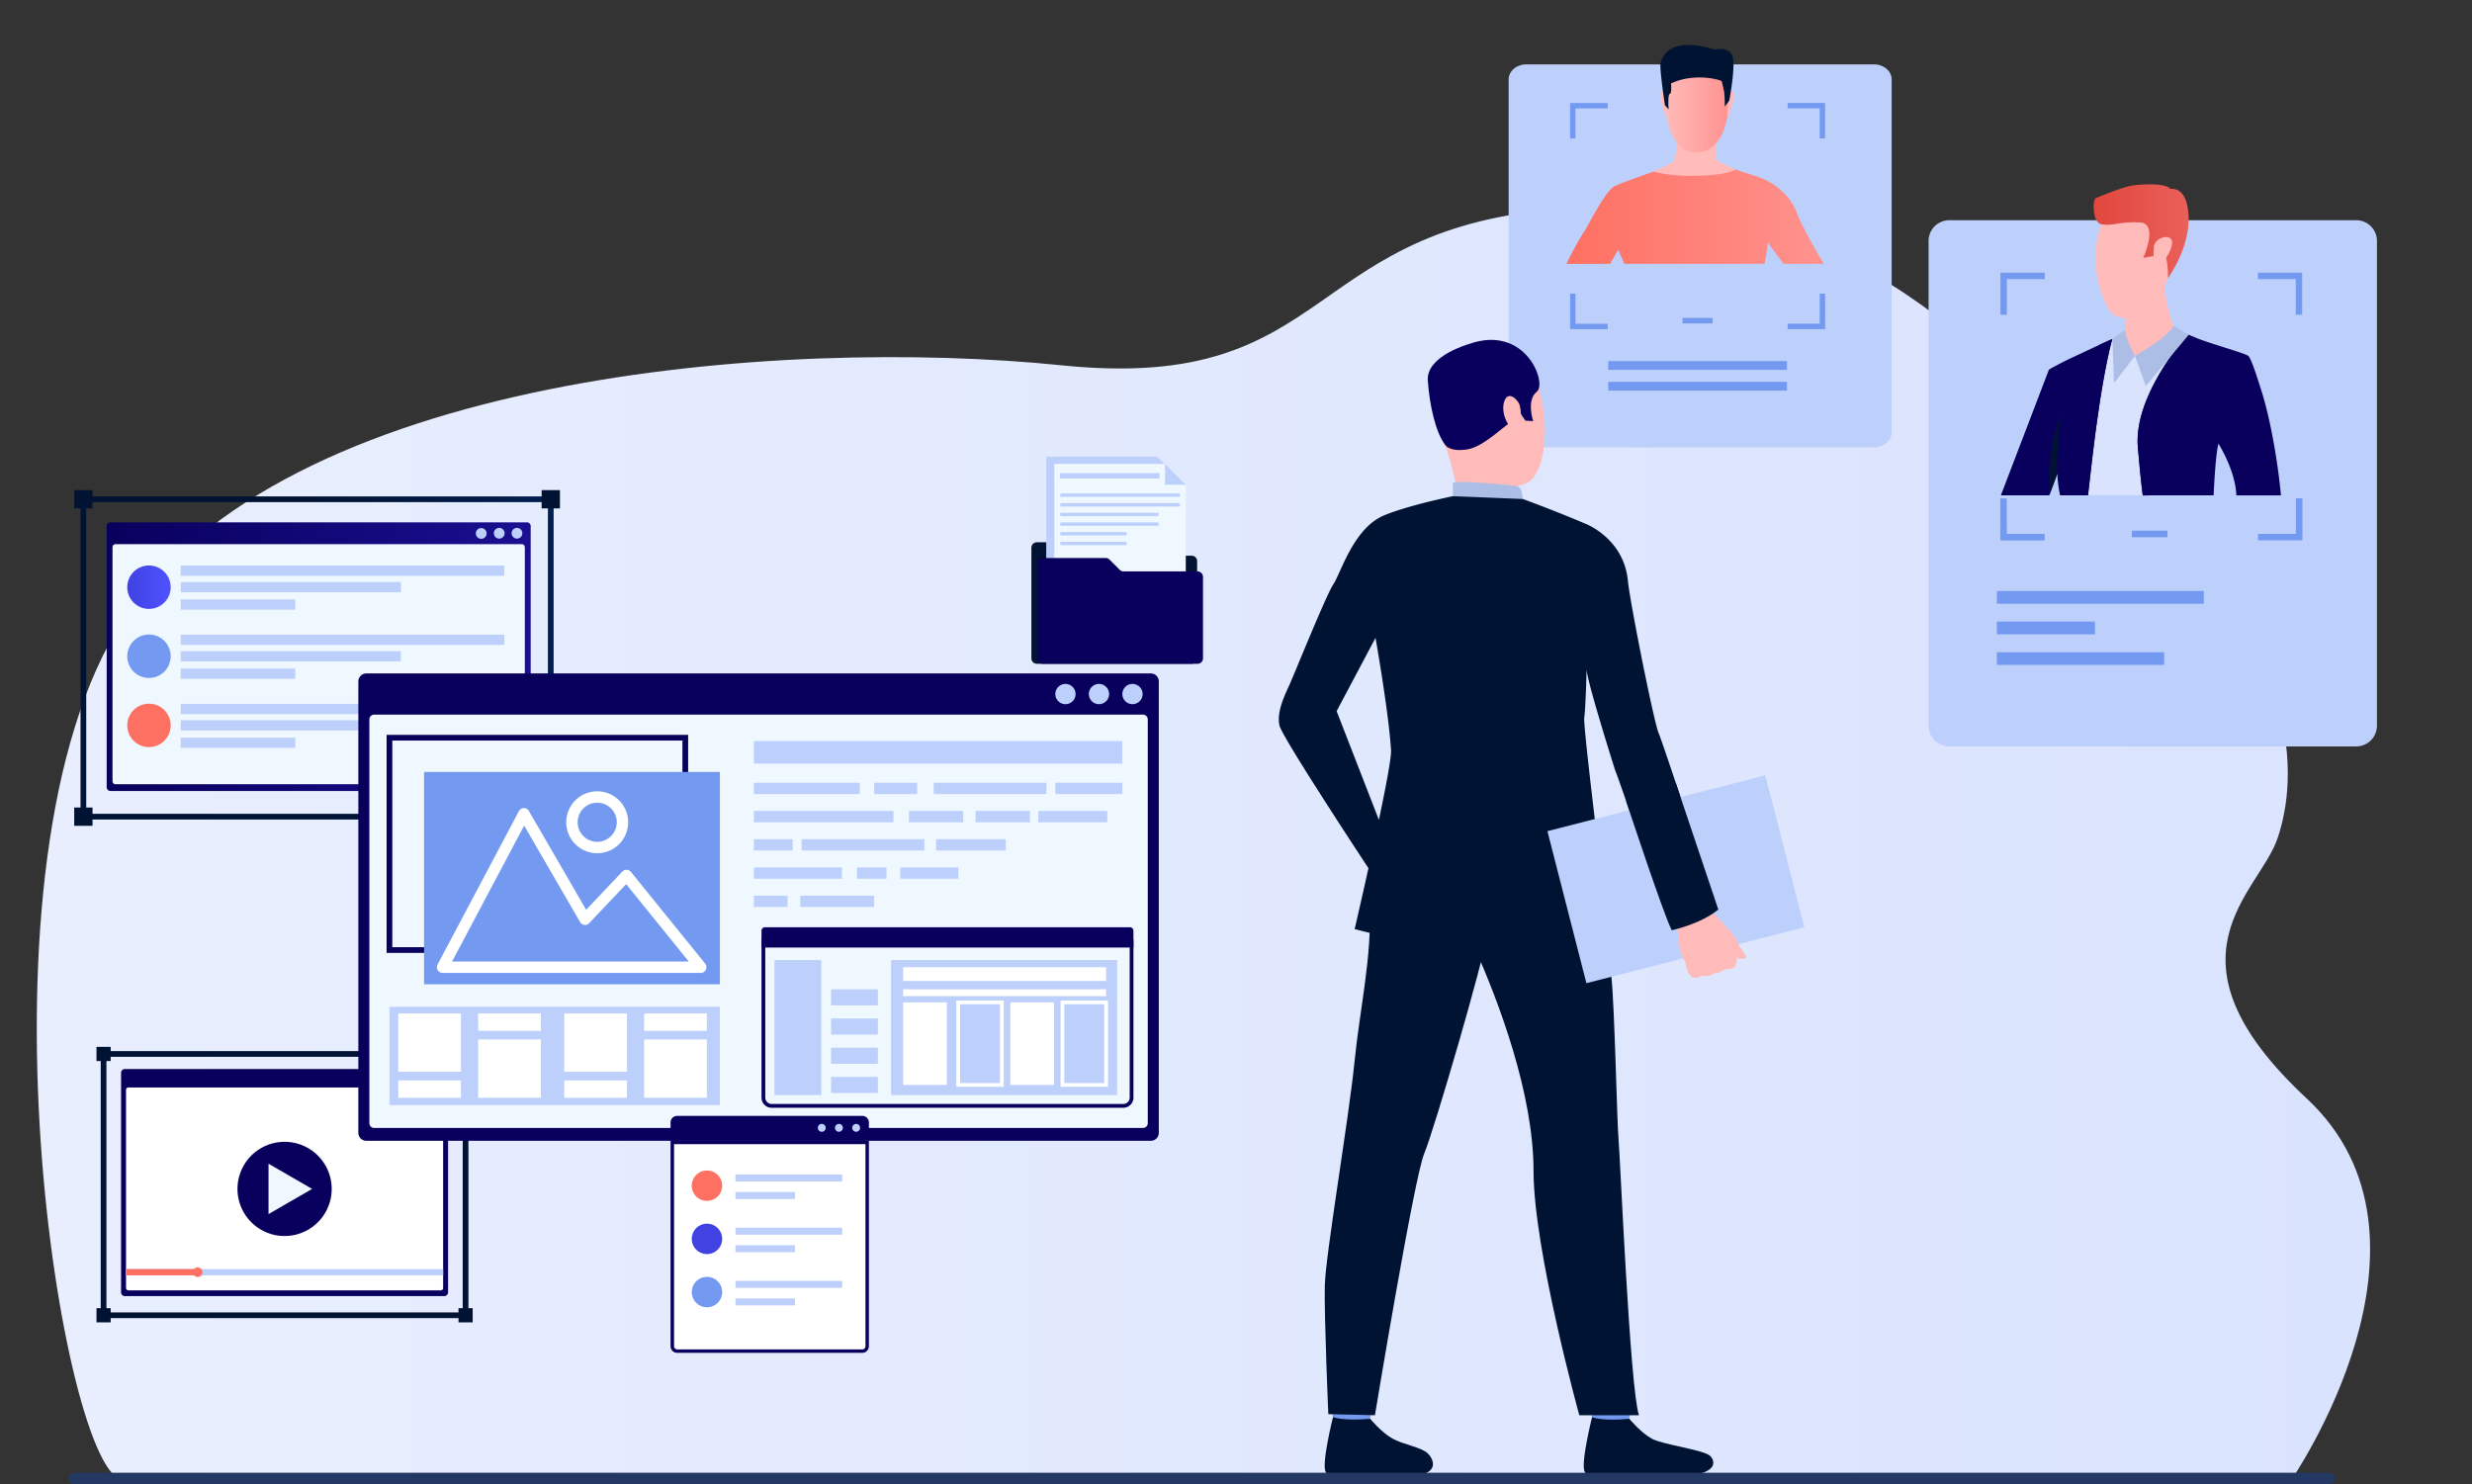 <svg width="433" height="260" viewBox="0 0 433 260" fill="none" xmlns="http://www.w3.org/2000/svg">
    <rect x="0" y="0" width="433" height="260" fill="#333333" stroke="none"/>
    <path d="M186 64c-49-5-136.219 1.5-164.36 44.5-28.14 43-10.56 150.768 0 150.749h374.812l4.798.162s29.328-42.294 2.778-66.993c-26.549-24.698-8.323-35.995-5.094-45.538 3.705-10.962 4.407-33.036-25.423-60.306-26.602-24.312-46.909-52.303-96.46-50.189C227.5 38.5 235 69 186 64z" fill="url(#a)"/>
    <path d="M92.29 91.502H19.354a.667.667 0 0 0-.666.667v45.737c0 .368.298.666.666.666H92.29a.666.666 0 0 0 .667-.666V92.169a.667.667 0 0 0-.667-.667z" fill="url(#b)"/>
    <path d="M91.928 136.854V95.856a.527.527 0 0 0-.528-.527H20.234a.527.527 0 0 0-.527.527v40.998c0 .292.236.528.527.528H91.4a.527.527 0 0 0 .528-.528z" fill="#F0F8FF"/>
    <path d="M90.51 94.357a.94.94 0 1 0 0-1.878.94.94 0 0 0 0 1.878zM87.402 94.357a.94.94 0 1 0 0-1.878.94.94 0 0 0 0 1.878zM85.234 93.418a.943.943 0 1 1-1.885.006.943.943 0 0 1 1.885-.006z" fill="#BDD0FB"/>
    <path d="M29.897 102.857a3.804 3.804 0 0 1-4.54 3.74 3.802 3.802 0 1 1 4.54-3.74z" fill="url(#c)"/>
    <path d="M88.346 99.083H31.648v1.797h56.698v-1.797zM70.234 101.959H31.648v1.797h38.586v-1.797zM51.714 105.011H31.648v1.797h20.066v-1.797z" fill="#BDD0FB"/>
    <path d="M29.897 114.965a3.802 3.802 0 1 1-7.605 0 3.802 3.802 0 0 1 7.605 0z" fill="#739AF0"/>
    <path d="M88.346 111.193H31.648v1.797h56.698v-1.797zM70.234 114.068H31.648v1.797h38.586v-1.797zM51.714 117.119H31.648v1.797h20.066v-1.797z" fill="#BDD0FB"/>
    <path d="M29.897 127.074a3.802 3.802 0 1 1-7.605.007 3.802 3.802 0 0 1 7.605-.007z" fill="url(#d)"/>
    <path d="M88.346 123.302H31.648v1.797h56.698v-1.797zM70.234 126.178H31.648v1.797h38.586v-1.797zM51.714 129.228H31.648v1.796h20.066v-1.796z" fill="#BDD0FB"/>
    <path d="M96.475 87.464H14.604v55.603h81.871V87.464z" stroke="url(#e)" stroke-miterlimit="10"/>
    <path d="M16.208 85.86h-3.206v3.206h3.206V85.86z" fill="url(#f)"/>
    <path d="M16.208 141.464h-3.206v3.206h3.206v-3.206z" fill="url(#g)"/>
    <path d="M98.08 85.86h-3.205v3.206h3.206V85.86z" fill="url(#h)"/>
    <path d="M98.08 141.464h-3.205v3.206h3.206v-3.206z" fill="url(#i)"/>
    <path d="M77.82 187.274H21.874a.667.667 0 0 0-.667.667v38.45c0 .368.299.666.667.666H77.82a.666.666 0 0 0 .666-.666v-38.45a.667.667 0 0 0-.666-.667z" fill="url(#j)"/>
    <path d="M77.621 225.624v-34.692a.424.424 0 0 0-.424-.424H22.499a.424.424 0 0 0-.424.424v34.692c0 .235.19.425.425.425h54.697c.234 0 .424-.19.424-.425zM77.219 188.893a.796.796 0 1 1-1.592.006.796.796 0 0 1 1.592-.006zM74.588 188.893a.794.794 0 0 1-.952.784.79.79 0 0 1-.627-.627.797.797 0 1 1 1.579-.157zM71.965 188.893a.795.795 0 1 1-1.59 0 .795.795 0 0 1 1.59 0z" fill="#fff"/>
    <path d="M57.847 210.31a8.25 8.25 0 0 0-5.968-10.027 8.251 8.251 0 1 0 5.968 10.027z" fill="url(#k)"/>
    <path d="m54.674 208.28-3.818 2.203-3.82 2.206v-8.821l3.82 2.206 3.818 2.206z" fill="#F0F8FF"/>
    <path d="M77.622 222.324H22.076v1.094h55.546v-1.094z" fill="#BDD0FB"/>
    <path d="M34.59 222.324H22.077v1.094h12.515v-1.094z" fill="url(#l)"/>
    <path d="M34.59 223.709a.84.84 0 1 0 0-1.679.84.84 0 0 0 0 1.679z" fill="url(#m)"/>
    <path d="M81.55 184.636H18.145v45.779H81.55v-45.779z" stroke="url(#n)" stroke-miterlimit="10"/>
    <path d="M19.387 183.393h-2.485v2.484h2.485v-2.484z" fill="url(#o)"/>
    <path d="M19.387 229.173h-2.485v2.485h2.485v-2.485z" fill="url(#p)"/>
    <path d="M82.795 183.393h-2.484v2.484h2.484v-2.484z" fill="url(#q)"/>
    <path d="M82.795 229.173h-2.484v2.485h2.484v-2.485z" fill="url(#r)"/>
    <path d="M208.735 116.289h-27.117a.961.961 0 0 1-.886-.593.969.969 0 0 1-.072-.368V95.957a.961.961 0 0 1 .28-.678.948.948 0 0 1 .678-.28h11.023c.254 0 .497.1.676.279l1.791 1.79a.96.96 0 0 0 .679.282h12.948a.958.958 0 0 1 .957.958v17.02a.95.95 0 0 1-.279.679.963.963 0 0 1-.678.282z" fill="url(#s)"/>
    <path d="M206.278 83.64v24.386h-23.02V80h19.384l3.636 3.64z" fill="#BDD0FB"/>
    <path d="M202.641 83.64V80l3.636 3.64h-3.636z" fill="#BDD0FB"/>
    <path d="M207.704 84.915V109.3h-23.02V81.275h19.38l3.64 3.64z" fill="#F0F8FF"/>
    <path d="M209.755 116.289h-27.114a.956.956 0 0 1-.957-.96v-16.62a.955.955 0 0 1 .957-.958h11.024c.254 0 .498.1.679.279l1.79 1.794c.181.179.425.279.679.278h12.948a.961.961 0 0 1 .958.961v14.266a.952.952 0 0 1-.283.68.958.958 0 0 1-.681.28z" fill="url(#t)"/>
    <path d="M204.066 84.915v-3.64l3.64 3.64h-3.64zM203.097 82.877h-17.433v.948h17.433v-.948zM206.665 86.445h-20.938v.597h20.938v-.597zM206.665 88.14h-20.938v.597h20.938v-.597zM202.935 89.83h-17.208v.597h17.208v-.597zM202.935 91.52h-17.208v.598h17.208v-.597zM197.362 93.21h-11.635v.598h11.635v-.597zM197.362 94.903h-11.635v.597h11.635v-.597z" fill="#BDD0FB"/>
    <path d="M201.594 117.972H64.152c-.764 0-1.384.62-1.384 1.384v79.112c0 .765.62 1.385 1.384 1.385h137.442c.765 0 1.385-.62 1.385-1.385v-79.112c0-.764-.62-1.384-1.385-1.384z" fill="url(#u)"/>
    <path d="M201.045 196.762v-70.733a.837.837 0 0 0-.836-.837H65.536a.837.837 0 0 0-.836.837v70.733c0 .462.374.836.836.836H200.21a.836.836 0 0 0 .836-.836z" fill="#F0F8FF"/>
    <path d="M200.143 121.587a1.778 1.778 0 0 1-1.096 1.641 1.783 1.783 0 0 1-1.935-.385 1.778 1.778 0 0 1 .269-2.732 1.775 1.775 0 0 1 2.762 1.476zM194.274 121.587a1.778 1.778 0 0 1-1.096 1.641 1.778 1.778 0 0 1-2.32-2.32 1.77 1.77 0 0 1 1.64-1.096 1.776 1.776 0 0 1 1.776 1.775zM188.401 121.587a1.778 1.778 0 0 1-1.096 1.641 1.778 1.778 0 0 1-2.32-2.32 1.77 1.77 0 0 1 1.64-1.096 1.776 1.776 0 0 1 1.776 1.775z" fill="#BDD0FB"/>
    <path d="M120.034 129.235H68.219v37.196h51.815v-37.196z" stroke="url(#v)" stroke-miterlimit="10"/>
    <path d="M126.095 135.231H74.279v37.196h51.816v-37.196z" fill="#739AF0"/>
    <path d="M122.74 169.442H77.527l14.245-26.875 10.706 18.469 7.26-7.663 13.002 16.069zM104.608 148.473a4.424 4.424 0 1 0 0-8.849 4.424 4.424 0 0 0 0 8.849z" stroke="#fff" stroke-width="2" stroke-linecap="round" stroke-linejoin="round"/>
    <path d="M196.591 129.811h-64.542v3.969h64.542v-3.969zM150.596 137.12h-18.547v1.985h18.547v-1.985zM160.652 137.12h-7.527v1.985h7.527v-1.985zM183.299 137.12h-19.754v1.985h19.754v-1.985zM196.592 137.12h-11.733v1.985h11.733v-1.985zM156.499 142.065h-24.45v1.985h24.45v-1.985zM168.722 142.065h-9.515v1.985h9.515v-1.985zM180.405 142.065h-9.514v1.985h9.514v-1.985zM193.956 142.065h-12.081v1.985h12.081v-1.985zM138.855 147.011h-6.806v1.984h6.806v-1.984zM176.187 147.011h-12.224v1.984h12.224v-1.984zM161.915 147.011h-21.499v1.984h21.499v-1.984zM147.466 151.958h-15.417v1.985h15.417v-1.985zM155.292 151.958h-5.179v1.985h5.179v-1.985zM167.878 151.958h-10.179v1.985h10.179v-1.985zM137.949 156.903h-5.9v1.985h5.9v-1.985zM153.126 156.903h-12.948v1.985h12.948v-1.985zM126.092 176.375H68.219v17.214h57.873v-17.214z" fill="#BDD0FB"/>
    <path d="M80.744 177.546H69.76v10.215h10.984v-10.215zM80.744 189.277H69.76v3.037h10.984v-3.037zM94.734 182.096H83.75v10.214h10.984v-10.214zM94.734 177.546H83.75v3.036h10.984v-3.036zM109.816 177.546H98.832v10.215h10.984v-10.215zM109.816 189.277H98.832v3.037h10.984v-3.037zM123.814 182.096H112.83v10.214h10.984v-10.214zM123.814 177.546H112.83v3.036h10.984v-3.036z" fill="#fff"/>
    <path d="M134.018 162.436h63.891a.624.624 0 0 1 .624.624v2.933h-65.148v-2.933a.62.62 0 0 1 .633-.624z" fill="url(#w)"/>
    <path d="M197.878 165.307v26.968a1.126 1.126 0 0 1-1.125 1.124h-61.582a1.124 1.124 0 0 1-1.124-1.124v-26.968h63.831zm.657-.655h-65.148v27.635a1.775 1.775 0 0 0 1.1 1.645c.216.089.448.134.681.134h61.585c.234 0 .466-.045.682-.134a1.792 1.792 0 0 0 .964-.963c.09-.216.136-.448.136-.682v-27.635z" fill="url(#x)"/>
    <path d="M143.855 168.188h-8.197v23.647h8.197v-23.647zM195.686 168.188h-39.604v23.647h39.604v-23.647z" fill="#BDD0FB"/>
    <path d="M193.746 169.441h-35.553v2.412h35.553v-2.412zM193.746 173.307h-35.553v1.206h35.553v-1.206z" fill="#fff"/>
    <path d="M153.771 173.307h-8.197v2.821h8.197v-2.821z" fill="#BDD0FB"/>
    <path d="M165.841 175.601h-7.648v14.463h7.648v-14.463zM184.619 175.601h-7.648v14.463h7.648v-14.463zM175.814 190.39h-8.302v-15.118h8.302v15.118zm-7.648-.655h6.994v-13.808h-6.994v13.808zM194.076 190.39h-8.303v-15.118h8.303v15.118zm-7.648-.655h6.991v-13.808h-6.991v13.808z" fill="#fff"/>
    <path d="M153.771 178.421h-8.197v2.821h8.197v-2.821zM153.771 183.536h-8.197v2.821h8.197v-2.821zM153.771 188.65h-8.197v2.821h8.197v-2.821z" fill="#BDD0FB"/>
    <path d="M151.043 237H118.62a1.154 1.154 0 0 1-1.157-1.161v-36.001h34.741v36.001a1.164 1.164 0 0 1-1.161 1.161z" fill="#fff"/>
    <path d="M151.598 200.444v35.395a.555.555 0 0 1-.555.555h-32.422a.558.558 0 0 1-.552-.555v-35.395h33.529zm.606-.606h-34.747v36.001a1.167 1.167 0 0 0 .338.821 1.164 1.164 0 0 0 .82.34h32.422a1.164 1.164 0 0 0 1.161-1.161v-36.001h.006z" fill="url(#y)"/>
    <path d="M118.615 195.48h32.422a1.164 1.164 0 0 1 1.161 1.161v3.197h-34.741v-3.203a1.164 1.164 0 0 1 1.158-1.155z" fill="url(#z)"/>
    <path d="M144.634 197.577a.688.688 0 0 1-.427.638.69.69 0 0 1-.902-.903.687.687 0 0 1 .638-.426.691.691 0 0 1 .691.691zM147.642 197.577a.688.688 0 0 1-.427.638.69.69 0 0 1-.942-.504.69.69 0 0 1 1.166-.623.69.69 0 0 1 .203.489zM150.653 197.577a.687.687 0 0 1-.426.638.69.69 0 1 1 .426-.638z" fill="#BDD0FB"/>
    <path d="M126.497 207.71a2.656 2.656 0 0 1-.448 1.481 2.667 2.667 0 0 1-4.099.406 2.666 2.666 0 0 1 .406-4.1 2.664 2.664 0 0 1 4.141 2.213z" fill="url(#A)"/>
    <path d="M147.52 205.749h-18.696v1.23h18.696v-1.23zM139.251 208.82h-10.427v1.231h10.427v-1.231z" fill="#BDD0FB"/>
    <path d="M126.497 217.028a2.658 2.658 0 0 1-1.643 2.463 2.659 2.659 0 0 1-2.904-.577 2.663 2.663 0 1 1 4.547-1.886z" fill="url(#B)"/>
    <path d="M147.52 215.066h-18.696v1.231h18.696v-1.231zM139.251 218.138h-10.427v1.23h10.427v-1.23z" fill="#BDD0FB"/>
    <path d="M126.497 226.346a2.658 2.658 0 0 1-1.643 2.463 2.667 2.667 0 0 1-2.904-.577 2.66 2.66 0 0 1-.577-2.904 2.669 2.669 0 0 1 2.463-1.642 2.661 2.661 0 0 1 2.661 2.66z" fill="#739AF0"/>
    <path d="M147.52 224.385h-18.696v1.23h18.696v-1.23zM139.251 227.456h-10.427v1.23h10.427v-1.23zM331.349 13.92v61.805c0 .702-.327 1.375-.91 1.871-.582.496-1.372.775-2.196.775h-60.882c-.823 0-1.613-.279-2.196-.775-.582-.496-.909-1.169-.909-1.87V13.92c0-.348.08-.692.236-1.012.156-.321.385-.613.674-.858.288-.245.63-.44 1.007-.572a3.58 3.58 0 0 1 1.188-.2h60.878c.408-.002.812.066 1.19.198.377.133.72.327 1.009.573.288.245.518.537.674.858.156.32.237.665.237 1.013z" fill="#BDD0FB"/>
    <path d="M313.009 63.248h-31.31v1.548h31.31v-1.548zM313.009 66.885h-31.31v1.547h31.31v-1.547z" fill="#739AF0"/>
    <path d="M314.768 37.354c-1.501-3.971-5.107-5.799-6.811-6.366l-2.84-.924-4.302-1.386h-7.1s-2.457.823-5.069 1.737c-2.409.842-4.942 1.76-5.794 2.191-1.784.89-4.785 7.256-5.391 7.985a57.034 57.034 0 0 0-3.076 5.628h7.644c.809-1.392 1.42-2.466 1.42-2.466s.473 1.06 1.069 2.466h24.537c.383-1.633.629-3.683.629-3.683s1.311 1.785 2.741 3.683h7.043c-1.728-2.878-3.858-6.627-4.7-8.865z" fill="url(#C)"/>
    <path d="m301.508 28.521-.71-.35c-.345-.771-.089-4.032-.089-4.032s-7.067-1.799-6.863-.426c.203 1.372-.611 4.572-.611 4.572l-3.626 1.798a29.05 29.05 0 0 0 7.573.72c5.42-.114 6.83-1.094 6.83-1.094l-2.504-1.188z" fill="url(#D)"/>
    <path d="M298.122 9.188s5.547.87 4.7 9.551c-.847 8.68-5.737 7.961-6.073 7.961-.336 0-4.913.156-5.272-10.441.004-.005-.152-7.838 6.645-7.071z" fill="url(#E)"/>
    <path d="M302.903 16.286s.606-.648.829 0c.222.649-.829 3.588-.866 3.725 0 0-.109.256-.256.114-.147-.142.293-3.839.293-3.839z" fill="url(#F)"/>
    <path d="M291.629 16.172s-.596-.658-.828 0c-.232.658.748 3.602.791 3.744 0 0 .108.256.255.119.147-.138-.218-3.863-.218-3.863z" fill="url(#G)"/>
    <path d="m302.904 17.617-.795 1.06a21.246 21.246 0 0 0-.105-2.692c-.127-.365-.321-1.482-.43-1.742-.109-.26-4.762-1.572-8.875.378 0 0 .18 1.676-.213 1.823-.393.146-.203 2.726-.203 2.726l-.654-.734s-.998-6.678-.752-7.374c.246-.696 1.036-4.88 9.466-2.4 0 0 2.632-.553 3.157 1.26.525 1.812-.596 7.695-.596 7.695z" fill="url(#H)"/>
    <path d="M299.988 55.69h-5.263v.974h5.263v-.974zM313.131 18.037v.947h5.614v5.268h.947v-6.215h-6.561zm-38.115 6.224h.946v-5.268h5.642v-.946h-6.588v6.214zm43.729 27.178v5.272h-5.614v.947h6.565v-6.22h-.951zm-42.778 0h-.947v6.224h6.584v-.947h-5.637V51.44z" fill="#739AF0"/>
    <path d="M416.349 42.21v84.916a3.64 3.64 0 0 1-1.064 2.571 3.64 3.64 0 0 1-2.571 1.064h-71.266a3.635 3.635 0 0 1-3.635-3.635V42.209a3.624 3.624 0 0 1 2.244-3.355 3.628 3.628 0 0 1 1.391-.275h71.261a3.637 3.637 0 0 1 2.574 1.06 3.631 3.631 0 0 1 1.066 2.57z" fill="#BDD0FB"/>
    <path d="M379.655 92.959h-6.229v1.155h6.229v-1.155zM386.022 103.533h-36.247v2.234h36.247v-2.234zM379.083 114.253h-29.308v2.234h29.308v-2.234zM366.957 108.89h-17.182v2.234h17.182v-2.234zM395.503 47.772v1.126h6.626v6.233h1.127v-7.36h-7.753zm-45.102 7.36h1.126v-6.234h6.626v-1.127h-7.752v7.36zm51.747 32.185v6.214h-6.626v1.131h7.771v-7.378l-1.145.033zm-50.645 0h-1.126v7.365h7.772v-1.15h-6.627l-.019-6.215z" fill="#739AF0"/>
    <path d="M399.459 86.782h-3.786c-.071-.152-.123-.284-.171-.388-1.121-2.651-6.896-8.719-6.896-8.719v.076a.092.092 0 0 0 0 .033v.024c-.236.885-1.42 5.291-1.983 8.945h-25.559c-.061-.34-.128-.662-.208-.946a20.633 20.633 0 0 1-.473-2.646v-.123c0-.156-.038-.308-.048-.474a23.826 23.826 0 0 1-.042-4.231c-.076.151-.592 2.045-1.269 4.383-.369 1.283-.79 2.703-1.212 4.037h-6.115l7.573-21.857c.166-.128 2.13-1.08 3.564-1.766 1.434-.686 3.228-1.718 4.823-2.594.819-.444 1.586-.852 2.253-1.154l.104-.048 1.832-.833.474-.047c1.538-.147 6.309-.596 7.909-.686h.492c.843.23 1.67.514 2.475.852l.152.052.18.07.345.133.71.28.251.099c2.589 1.022 5.557 2.295 6.257 2.802.473.331 1.917 3.067 3.597 6.446 1.823 5.798 4.038 14.157 4.771 18.28z" fill="url(#I)"/>
    <path d="M380.692 57.03c-.071 3.436-6.722 5.32-6.722 5.32s-2.783-3.493-2.12-3.824c.26-.133.369-.654.402-1.236.021-.52.008-1.042-.038-1.562 0-.241-.037-.397-.037-.397s.946-1.004 2.158-2.197c2.111-2.092 5.017-4.766 5.022-3.7a.826.826 0 0 1 0 .198c-.535 2.4 1.335 7.398 1.335 7.398z" fill="url(#J)"/>
    <path d="M379.401 49.475c-.573 1.254-1.122 2.163-1.278 2.523a4.386 4.386 0 0 1-.776 1.046c-1.094 1.183-3.134 2.74-5.136 2.684a3.469 3.469 0 0 1-.663-.076 3.16 3.16 0 0 1-2.29-1.586c-4.151-8.127-1.146-14.772-1.146-14.772s11.36-3.209 13.125.209c1.25 2.4-.483 7.033-1.836 9.972z" fill="url(#K)"/>
    <path d="M368.117 39.294s-1.051-.056-1.316-2.054c-.265-1.997.265-2.523.265-2.523s4.686-1.959 6.366-2.215c1.68-.255 5.822-.501 6.792.61 0 0 2.366-.548 2.996 3.361 1.022 6.206-3.469 12.236-3.469 12.236s.038-4.057-.857-4.596c-.895-.54-1.661.743-1.661.743l-1.832.326s2.778-5.997-.554-6.219c-3.332-.222-4.823.682-6.73.331z" fill="url(#L)"/>
    <path d="M377.277 43.236c.175-1.785 3.403-2.466 3.19-.597-.213 1.87-1.808 3.673-2.542 3.612-.733-.062-.781-1.652-.648-3.015z" fill="url(#M)"/>
    <path d="M396.182 68.672c-1.051-3.37-1.96-6.034-2.367-6.323-.705-.506-6.309-2.05-8.969-3.09l-.251-.1-.71-.28-.345-.132-.18-.07-.152-.053a44.664 44.664 0 0 0-2.939 3.758c-2.745 3.905-6.328 10.233-5.779 16.093.18 1.893.393 4.563.762 7.573.024.241.052.473.085.724h12.406c.146-3.167.416-7.332.828-8.946v-.023a.092.092 0 0 1 0-.034v-.075s3.001 4.69 3.152 9.092h7.81c-.35-4.094-1.543-12.33-3.351-18.114z" fill="url(#N)"/>
    <path d="M369.966 59.448s-.947 3.119-2.145 10.886l-.127.8v.094c-.033.18-.057.365-.086.55v.066c0 .118-.037.246-.056.374-.043.303-.09.62-.138.946-.473 3.176-1.06 8.222-1.67 13.608h-4.904a22.65 22.65 0 0 1-.473-3.786 231.817 231.817 0 0 1-1.283 3.474c-.038.104-.08.208-.118.317h-8.491l8.415-22.019c.166-.132 2.333-1.301 3.787-1.983 1.453-.681 3.388-1.59 5.064-2.367.8-.373 1.552-.714 2.191-1.008l.034.048z" fill="url(#O)"/>
    <path d="m381.37 67.149-3.242 1.827 1.386 1.42-3.038 16.395h-1.155c-.421-3.313-.658-6.29-.847-8.311-.843-9.036 8.169-19.226 8.727-19.846.436.16.904.345 1.387.535l-3.218 7.98z" fill="url(#P)"/>
    <path d="M370.017 59.358s-1.212 3.948-2.618 13.812c-.473 3.17-1.065 8.221-1.675 13.607h-.473l-.63-15.491 1.543-1.67-1.373-1.714 2.935-7.488c.8-.374 1.552-.715 2.191-1.008l.1-.048z" fill="url(#Q)"/>
    <path d="m383.366 58.661-2.684-1.633s-.076 1.472-6.721 5.32l1.893 5.316 7.512-9.003z" fill="#ADBEE6"/>
    <path d="M372.2 57.773s.104 1.59 1.77 4.576l-3.687 4.8-.265-7.79 2.182-1.587z" fill="#ADBEE6"/>
    <path d="M360.423 78.386c-.118 2.437-.099 4.6-.099 4.6v.185-.123a267.942 267.942 0 0 1-1.259 3.412c-.1-1.33-.128-2.57-.099-3.72.175-6.83 2.323-10.413 2.323-10.413-.515 1.193-.752 3.749-.866 6.059z" fill="url(#R)"/>
    <path d="M240.582 244.424s-.578 4.032-.649 4.638c-.071.606-6.403-.355-6.403-.355l-.516-4.804s6.777-.057 7.568.521z" fill="#739AF0"/>
    <path d="M239.999 248.545s2.007 2.433 3.948 3.493c1.94 1.06 4.993 1.477 6.153 2.575.828.795 3.015 4.203-5.046 4.132-8.06-.071-11.951.473-12.812-.824-.862-1.297 1.249-9.65 1.249-9.65s1.898.695 6.508.274z" fill="#001333"/>
    <path d="M285.966 244.424s-.573 4.032-.644 4.638c-.071.606-6.408-.355-6.408-.355l-.512-4.804s6.773-.057 7.564.521z" fill="#739AF0"/>
    <path d="M285.39 248.545s2.007 2.433 3.948 3.493c1.94 1.06 9.082 1.931 10.233 3.029.828.791 2.205 3.976-9.14 3.678-8.046-.208-11.946.473-12.813-.824-.866-1.296 1.25-9.65 1.25-9.65s1.789.743 6.522.274z" fill="#001333"/>
    <path d="M242.826 140.229s-3.351 10.005-2.925 18.643c.426 8.638-1.742 18.076-2.637 27.088-.999 10.053-5.078 33.847-5.206 39.223-.128 5.377.615 22.554.615 22.554l8.165.189s6.858-41.599 8.633-45.845c1.775-4.246 10.583-34.5 10.886-37.898.303-3.399-17.531-23.954-17.531-23.954z" fill="url(#S)"/>
    <path d="M277.159 142.008s4.487 23.666 5.078 28.939c.592 5.272.985 25.559 1.283 28.872.298 3.313 1.974 43.199 3.555 48.107h-10.442s-8.013-29.009-8.013-42.73c0-13.722-6.191-29.819-10.19-38.888-4-9.068-13.144-9.272-15.619-26.07.018-.009 31.02-3.554 34.348 1.77z" fill="url(#T)"/>
    <path d="M255.944 61.171s8.226-3.072 12.022 3.19c3.796 6.262 3.427 18.805-.72 20.353-4.146 1.548-10.379.734-12.5-3.186-2.12-3.919-4.042-9.584-3.952-13.37.09-3.787 2.987-5.893 5.15-6.987z" fill="url(#U)"/>
    <path d="M265.866 84.325s-.331 2.153.218 3.218-10.352 1.089-10.352 1.089a72.024 72.024 0 0 0-2.56-10.664c-1.68-4.884 12.694 6.357 12.694 6.357z" fill="url(#V)"/>
    <path d="M253.169 77.969s.753 1.245 3.825.762c3.072-.483 6.816-4.567 8.098-5.017 1.283-.45 1.292-1.202 1.292-1.202l.805 1.174 1.363.085s-1.245-3.654.63-5.145c1.874-1.491-1.946-11.833-11.795-8.387 0 0-7.573 2.087-7.289 6.39.284 4.302 1.377 9.2 3.071 11.34z" fill="url(#W)"/>
    <path d="M266.729 87.416s-.038-2.03-.946-2.224c-.909-.194-10.158-1.084-11.289-.64v2.367s2.168 1.335 12.235.497z" fill="#ADBEE6"/>
    <path d="M266.18 70.949c-.17-.724-2.007-2.783-2.707-.578-.701 2.206 1.06 5.178 2.045 4.923.984-.256 1.103-2.518.662-4.345z" fill="#FFBCBB"/>
    <path d="M266.733 87.416s5.064 1.822 10.928 4.312c0 0 6.745 2.518 7.479 9.973.388 3.952 4.595 24.943 5.386 26.723.79 1.78 10.129 30.292 10.46 30.902.331.611-7.625 3.891-8.15 3.626-.526-.265-9.041-26.032-9.897-27.925 0 0-4.904-15.449-5.032-17.75 0 0-.142 6.56-.407 8.406-.265 1.846 4.36 37.61 4.227 38.594-.132.985-21.006 2.239-29.345 1.321a102.563 102.563 0 0 1-15.099-2.84s6.574-28.228 6.376-31.357c-.441-6.82-2.722-19.661-2.722-19.661l-6.811 12.841 8.718 22.435-1.997 6.82s-16.201-24.489-16.727-26.723c-.525-2.234.791-5.088 1.647-6.93.857-1.841 6.475-15.86 7.791-17.834 1.316-1.974 3.536-9.878 8.913-12.079 4.491-1.836 12.031-3.346 12.031-3.346l12.231.492z" fill="url(#X)"/>
    <path d="m277.877 172.238 38.174-9.787-6.829-26.633-38.173 9.787 6.828 26.633z" fill="#BDD0FB"/>
    <path d="M304.322 165.148s1.089 1.761 1.491 2.268c.402.506-.98.818-1.571.307-.592-.511.08-2.575.08-2.575z" fill="url(#Y)"/>
    <path d="M296.356 171.168a4.254 4.254 0 0 1-.781-1.103s-.194-.804-.364-1.368a3.086 3.086 0 0 0-.151-.43 7.914 7.914 0 0 1-.871-2.319c-.171-1.084-.644-5.969-.644-5.969l2.958-.748 2.367-.502s5.13 5.122 5.405 6.116c.024.099.047.194.061.288.152.867-.099 1.572-.075 2.036 0 .17 0 1.893-.412 2.186a1.66 1.66 0 0 1-1.567.379s-1.112.819-2.04.767a2.468 2.468 0 0 1-2.139.397s-1.093.687-1.747.27z" fill="url(#Z)"/>
    <path d="M284.816 140.295s6.774 20.518 8.018 22.671c0 0 4.97-1.041 8.151-3.625l-7.441-22.147-8.728 3.101z" fill="url(#aa)"/>
    <path d="M13.158 260h394.684c.639 0 1.158-.443 1.158-.99v-.02c0-.547-.519-.99-1.158-.99H13.158c-.64 0-1.158.443-1.158.99v.02c0 .547.519.99 1.158.99z" fill="#233862"/>
    <defs>
        <linearGradient id="a" x1="415.141" y1="130" x2="-17.591" y2="130" gradientUnits="userSpaceOnUse">
            <stop stop-color="#DAE3FE"/>
            <stop offset="1" stop-color="#E9EFFD"/>
        </linearGradient>
        <linearGradient id="b" x1="18.688" y1="115.037" x2="92.954" y2="115.037" gradientUnits="userSpaceOnUse">
            <stop stop-color="#09005D"/>
            <stop offset="1" stop-color="#1A0F91"/>
        </linearGradient>
        <linearGradient id="c" x1="22.294" y1="102.857" x2="29.897" y2="102.857" gradientUnits="userSpaceOnUse">
            <stop stop-color="#4042E2"/>
            <stop offset="1" stop-color="#4F52FF"/>
        </linearGradient>
        <linearGradient id="d" x1="22.294" y1="127.074" x2="29.897" y2="127.074" gradientUnits="userSpaceOnUse">
            <stop offset=".03" stop-color="#FE7062"/>
            <stop offset="1" stop-color="#FE7062"/>
        </linearGradient>
        <linearGradient id="e" x1="14.452" y1="115.266" x2="96.627" y2="115.266" gradientUnits="userSpaceOnUse">
            <stop offset=".49" stop-color="#001333"/>
            <stop offset="1" stop-color="#001E4F"/>
        </linearGradient>
        <linearGradient id="f" x1="295.634" y1="277.317" x2="329.553" y2="277.317" gradientUnits="userSpaceOnUse">
            <stop offset=".49" stop-color="#001333"/>
            <stop offset="1" stop-color="#001E4F"/>
        </linearGradient>
        <linearGradient id="g" x1="295.634" y1="921.204" x2="329.553" y2="921.204" gradientUnits="userSpaceOnUse">
            <stop offset=".49" stop-color="#001333"/>
            <stop offset="1" stop-color="#001E4F"/>
        </linearGradient>
        <linearGradient id="h" x1="1243.7" y1="277.317" x2="1277.62" y2="277.317" gradientUnits="userSpaceOnUse">
            <stop offset=".49" stop-color="#001333"/>
            <stop offset="1" stop-color="#001E4F"/>
        </linearGradient>
        <linearGradient id="i" x1="1243.7" y1="921.204" x2="1277.62" y2="921.204" gradientUnits="userSpaceOnUse">
            <stop offset=".49" stop-color="#001333"/>
            <stop offset="1" stop-color="#001E4F"/>
        </linearGradient>
        <linearGradient id="j" x1="6622.05" y1="18279" x2="17449.5" y2="18279" gradientUnits="userSpaceOnUse">
            <stop stop-color="#09005D"/>
            <stop offset="1" stop-color="#1A0F91"/>
        </linearGradient>
        <linearGradient id="k" x1="3053.75" y1="7765.15" x2="3952.46" y2="7765.15" gradientUnits="userSpaceOnUse">
            <stop stop-color="#09005D"/>
            <stop offset="1" stop-color="#1A0F91"/>
        </linearGradient>
        <linearGradient id="l" x1="1500.04" y1="776.464" x2="2016.89" y2="776.464" gradientUnits="userSpaceOnUse">
            <stop offset=".03" stop-color="#FE7062"/>
            <stop offset="1" stop-color="#FE7062"/>
        </linearGradient>
        <linearGradient id="m" x1="296.686" y1="1072.43" x2="305.986" y2="1072.43" gradientUnits="userSpaceOnUse">
            <stop offset=".03" stop-color="#FE7062"/>
            <stop offset="1" stop-color="#FE7062"/>
        </linearGradient>
        <linearGradient id="n" x1="6652.32" y1="21057.4" x2="19983.4" y2="21057.4" gradientUnits="userSpaceOnUse">
            <stop offset=".49" stop-color="#001333"/>
            <stop offset="1" stop-color="#001E4F"/>
        </linearGradient>
        <linearGradient id="o" x1="267.934" y1="1128.6" x2="288.309" y2="1128.6" gradientUnits="userSpaceOnUse">
            <stop offset=".49" stop-color="#001333"/>
            <stop offset="1" stop-color="#001E4F"/>
        </linearGradient>
        <linearGradient id="p" x1="267.934" y1="1549.75" x2="288.309" y2="1549.75" gradientUnits="userSpaceOnUse">
            <stop offset=".49" stop-color="#001333"/>
            <stop offset="1" stop-color="#001E4F"/>
        </linearGradient>
        <linearGradient id="q" x1="851.271" y1="1128.6" x2="871.646" y2="1128.6" gradientUnits="userSpaceOnUse">
            <stop offset=".49" stop-color="#001333"/>
            <stop offset="1" stop-color="#001E4F"/>
        </linearGradient>
        <linearGradient id="r" x1="851.271" y1="1549.75" x2="871.646" y2="1549.75" gradientUnits="userSpaceOnUse">
            <stop offset=".49" stop-color="#001333"/>
            <stop offset="1" stop-color="#001E4F"/>
        </linearGradient>
        <linearGradient id="s" x1="18803.5" y1="2643.82" x2="21585.1" y2="2643.82" gradientUnits="userSpaceOnUse">
            <stop offset=".49" stop-color="#001333"/>
            <stop offset="1" stop-color="#001E4F"/>
        </linearGradient>
        <linearGradient id="t" x1="18904" y1="2401.35" x2="21686.1" y2="2401.35" gradientUnits="userSpaceOnUse">
            <stop stop-color="#09005D"/>
            <stop offset="1" stop-color="#1A0F91"/>
        </linearGradient>
        <linearGradient id="u" x1="35450.7" y1="24314.6" x2="100329" y2="24314.6" gradientUnits="userSpaceOnUse">
            <stop stop-color="#09005D"/>
            <stop offset="1" stop-color="#1A0F91"/>
        </linearGradient>
        <linearGradient id="v" x1="14052.2" y1="9760.92" x2="22964.5" y2="9760.92" gradientUnits="userSpaceOnUse">
            <stop stop-color="#09005D"/>
            <stop offset="1" stop-color="#1A0F91"/>
        </linearGradient>
        <linearGradient id="w" x1="31760.3" y1="1275.96" x2="45766.6" y2="1275.96" gradientUnits="userSpaceOnUse">
            <stop stop-color="#09005D"/>
            <stop offset="1" stop-color="#1A0F91"/>
        </linearGradient>
        <linearGradient id="x" x1="31760.3" y1="10841.5" x2="45766.6" y2="10841.5" gradientUnits="userSpaceOnUse">
            <stop stop-color="#09005D"/>
            <stop offset="1" stop-color="#1A0F91"/>
        </linearGradient>
        <linearGradient id="y" x1="15158.6" y1="18479.4" x2="19143.1" y2="18479.4" gradientUnits="userSpaceOnUse">
            <stop stop-color="#09005D"/>
            <stop offset="1" stop-color="#1A0F91"/>
        </linearGradient>
        <linearGradient id="z" x1="15156" y1="2040.29" x2="19139.8" y2="2040.29" gradientUnits="userSpaceOnUse">
            <stop stop-color="#09005D"/>
            <stop offset="1" stop-color="#1A0F91"/>
        </linearGradient>
        <linearGradient id="A" x1="2492.49" y1="2637.09" x2="2586.09" y2="2637.09" gradientUnits="userSpaceOnUse">
            <stop offset=".03" stop-color="#FE7062"/>
            <stop offset="1" stop-color="#FE7062"/>
        </linearGradient>
        <linearGradient id="B" x1="2492.49" y1="2810.23" x2="2586.09" y2="2810.23" gradientUnits="userSpaceOnUse">
            <stop stop-color="#4042E2"/>
            <stop offset="1" stop-color="#4F52FF"/>
        </linearGradient>
        <linearGradient id="C" x1="274.399" y1="37.448" x2="319.458" y2="37.448" gradientUnits="userSpaceOnUse">
            <stop stop-color="#FE7062"/>
            <stop offset="1" stop-color="#FF928E"/>
        </linearGradient>
        <linearGradient id="D" x1="12674.9" y1="1545.64" x2="13113.7" y2="1545.64" gradientUnits="userSpaceOnUse">
            <stop stop-color="#FEBBBA"/>
            <stop offset="1" stop-color="#FF928E"/>
        </linearGradient>
        <linearGradient id="E" x1="291.481" y1="17.92" x2="302.912" y2="17.92" gradientUnits="userSpaceOnUse">
            <stop stop-color="#FFBCBB"/>
            <stop offset="1" stop-color="#FF928E"/>
        </linearGradient>
        <linearGradient id="F" x1="1351.9" y1="769.881" x2="1354.86" y2="769.881" gradientUnits="userSpaceOnUse">
            <stop stop-color="#FEBBBA"/>
            <stop offset="1" stop-color="#FF928E"/>
        </linearGradient>
        <linearGradient id="G" x1="1253.45" y1="773.354" x2="1256.1" y2="773.354" gradientUnits="userSpaceOnUse">
            <stop stop-color="#FEBBBA"/>
            <stop offset="1" stop-color="#FF928E"/>
        </linearGradient>
        <linearGradient id="H" x1="11333" y1="1939.56" x2="11679.6" y2="1939.56" gradientUnits="userSpaceOnUse">
            <stop offset=".49" stop-color="#001333"/>
            <stop offset="1" stop-color="#001E4F"/>
        </linearGradient>
        <linearGradient id="I" x1="47688.1" y1="8625.32" x2="52506.8" y2="8625.32" gradientUnits="userSpaceOnUse">
            <stop stop-color="#DAE3FE"/>
            <stop offset="1" stop-color="#E9EFFD"/>
        </linearGradient>
        <linearGradient id="J" x1="9614.48" y1="3475.94" x2="9783.42" y2="3475.94" gradientUnits="userSpaceOnUse">
            <stop stop-color="#FEBBBA"/>
            <stop offset="1" stop-color="#FF928E"/>
        </linearGradient>
        <linearGradient id="K" x1="15318.7" y1="4337.49" x2="15769.5" y2="4337.49" gradientUnits="userSpaceOnUse">
            <stop stop-color="#FEBBBA"/>
            <stop offset="1" stop-color="#FF928E"/>
        </linearGradient>
        <linearGradient id="L" x1="366.73" y1="40.497" x2="383.371" y2="40.497" gradientUnits="userSpaceOnUse">
            <stop stop-color="#E1473D"/>
            <stop offset="1" stop-color="#E9605A"/>
        </linearGradient>
        <linearGradient id="M" x1="3782.16" y1="1153.63" x2="3804.57" y2="1153.63" gradientUnits="userSpaceOnUse">
            <stop stop-color="#FEBBBA"/>
            <stop offset="1" stop-color="#FF928E"/>
        </linearGradient>
        <linearGradient id="N" x1="26455.3" y1="8399.95" x2="27788.6" y2="8399.95" gradientUnits="userSpaceOnUse">
            <stop stop-color="#09005D"/>
            <stop offset="1" stop-color="#1A0F91"/>
        </linearGradient>
        <linearGradient id="O" x1="19617.4" y1="8190.73" x2="20420.1" y2="8190.73" gradientUnits="userSpaceOnUse">
            <stop stop-color="#09005D"/>
            <stop offset="1" stop-color="#1A0F91"/>
        </linearGradient>
        <linearGradient id="P" x1="10942.3" y1="8398.56" x2="11160.9" y2="8398.56" gradientUnits="userSpaceOnUse">
            <stop stop-color="#09005D"/>
            <stop offset="1" stop-color="#1A0F91"/>
        </linearGradient>
        <linearGradient id="Q" x1="5859.59" y1="8201.97" x2="5921.15" y2="8201.97" gradientUnits="userSpaceOnUse">
            <stop stop-color="#09005D"/>
            <stop offset="1" stop-color="#1A0F91"/>
        </linearGradient>
        <linearGradient id="R" x1="2708.25" y1="4458.4" x2="2719.76" y2="4458.4" gradientUnits="userSpaceOnUse">
            <stop offset=".49" stop-color="#001333"/>
            <stop offset="1" stop-color="#001E4F"/>
        </linearGradient>
        <linearGradient id="S" x1="21137.8" y1="59656" x2="22833.2" y2="59656" gradientUnits="userSpaceOnUse">
            <stop offset=".49" stop-color="#001333"/>
            <stop offset="1" stop-color="#001E4F"/>
        </linearGradient>
        <linearGradient id="T" x1="33931.4" y1="60160.6" x2="38069.2" y2="60160.6" gradientUnits="userSpaceOnUse">
            <stop offset=".49" stop-color="#001333"/>
            <stop offset="1" stop-color="#001E4F"/>
        </linearGradient>
        <linearGradient id="U" x1="15659.1" y1="7486.76" x2="16487.9" y2="7486.76" gradientUnits="userSpaceOnUse">
            <stop stop-color="#FEBBBA"/>
            <stop offset="1" stop-color="#FF928E"/>
        </linearGradient>
        <linearGradient id="V" x1="10481.1" y1="3850.48" x2="10841.9" y2="3850.48" gradientUnits="userSpaceOnUse">
            <stop stop-color="#FEBBBA"/>
            <stop offset="1" stop-color="#FF928E"/>
        </linearGradient>
        <linearGradient id="W" x1="15431.7" y1="5633.64" x2="16239.2" y2="5633.64" gradientUnits="userSpaceOnUse">
            <stop stop-color="#09005D"/>
            <stop offset="1" stop-color="#1A0F91"/>
        </linearGradient>
        <linearGradient id="X" x1="55758.3" y1="32449" x2="68286.3" y2="32449" gradientUnits="userSpaceOnUse">
            <stop offset=".49" stop-color="#001333"/>
            <stop offset="1" stop-color="#001E4F"/>
        </linearGradient>
        <linearGradient id="Y" x1="1984.19" y1="1567.59" x2="1991.7" y2="1567.59" gradientUnits="userSpaceOnUse">
            <stop stop-color="#FEBBBA"/>
            <stop offset="1" stop-color="#FF928E"/>
        </linearGradient>
        <linearGradient id="Z" x1="9705.55" y1="6334.87" x2="9954.02" y2="6334.87" gradientUnits="userSpaceOnUse">
            <stop stop-color="#FEBBBA"/>
            <stop offset="1" stop-color="#FF928E"/>
        </linearGradient>
        <linearGradient id="aa" x1="14024.6" y1="11983.2" x2="14576.9" y2="11983.2" gradientUnits="userSpaceOnUse">
            <stop offset=".49" stop-color="#001333"/>
            <stop offset="1" stop-color="#001E4F"/>
        </linearGradient>
    </defs>
</svg>
